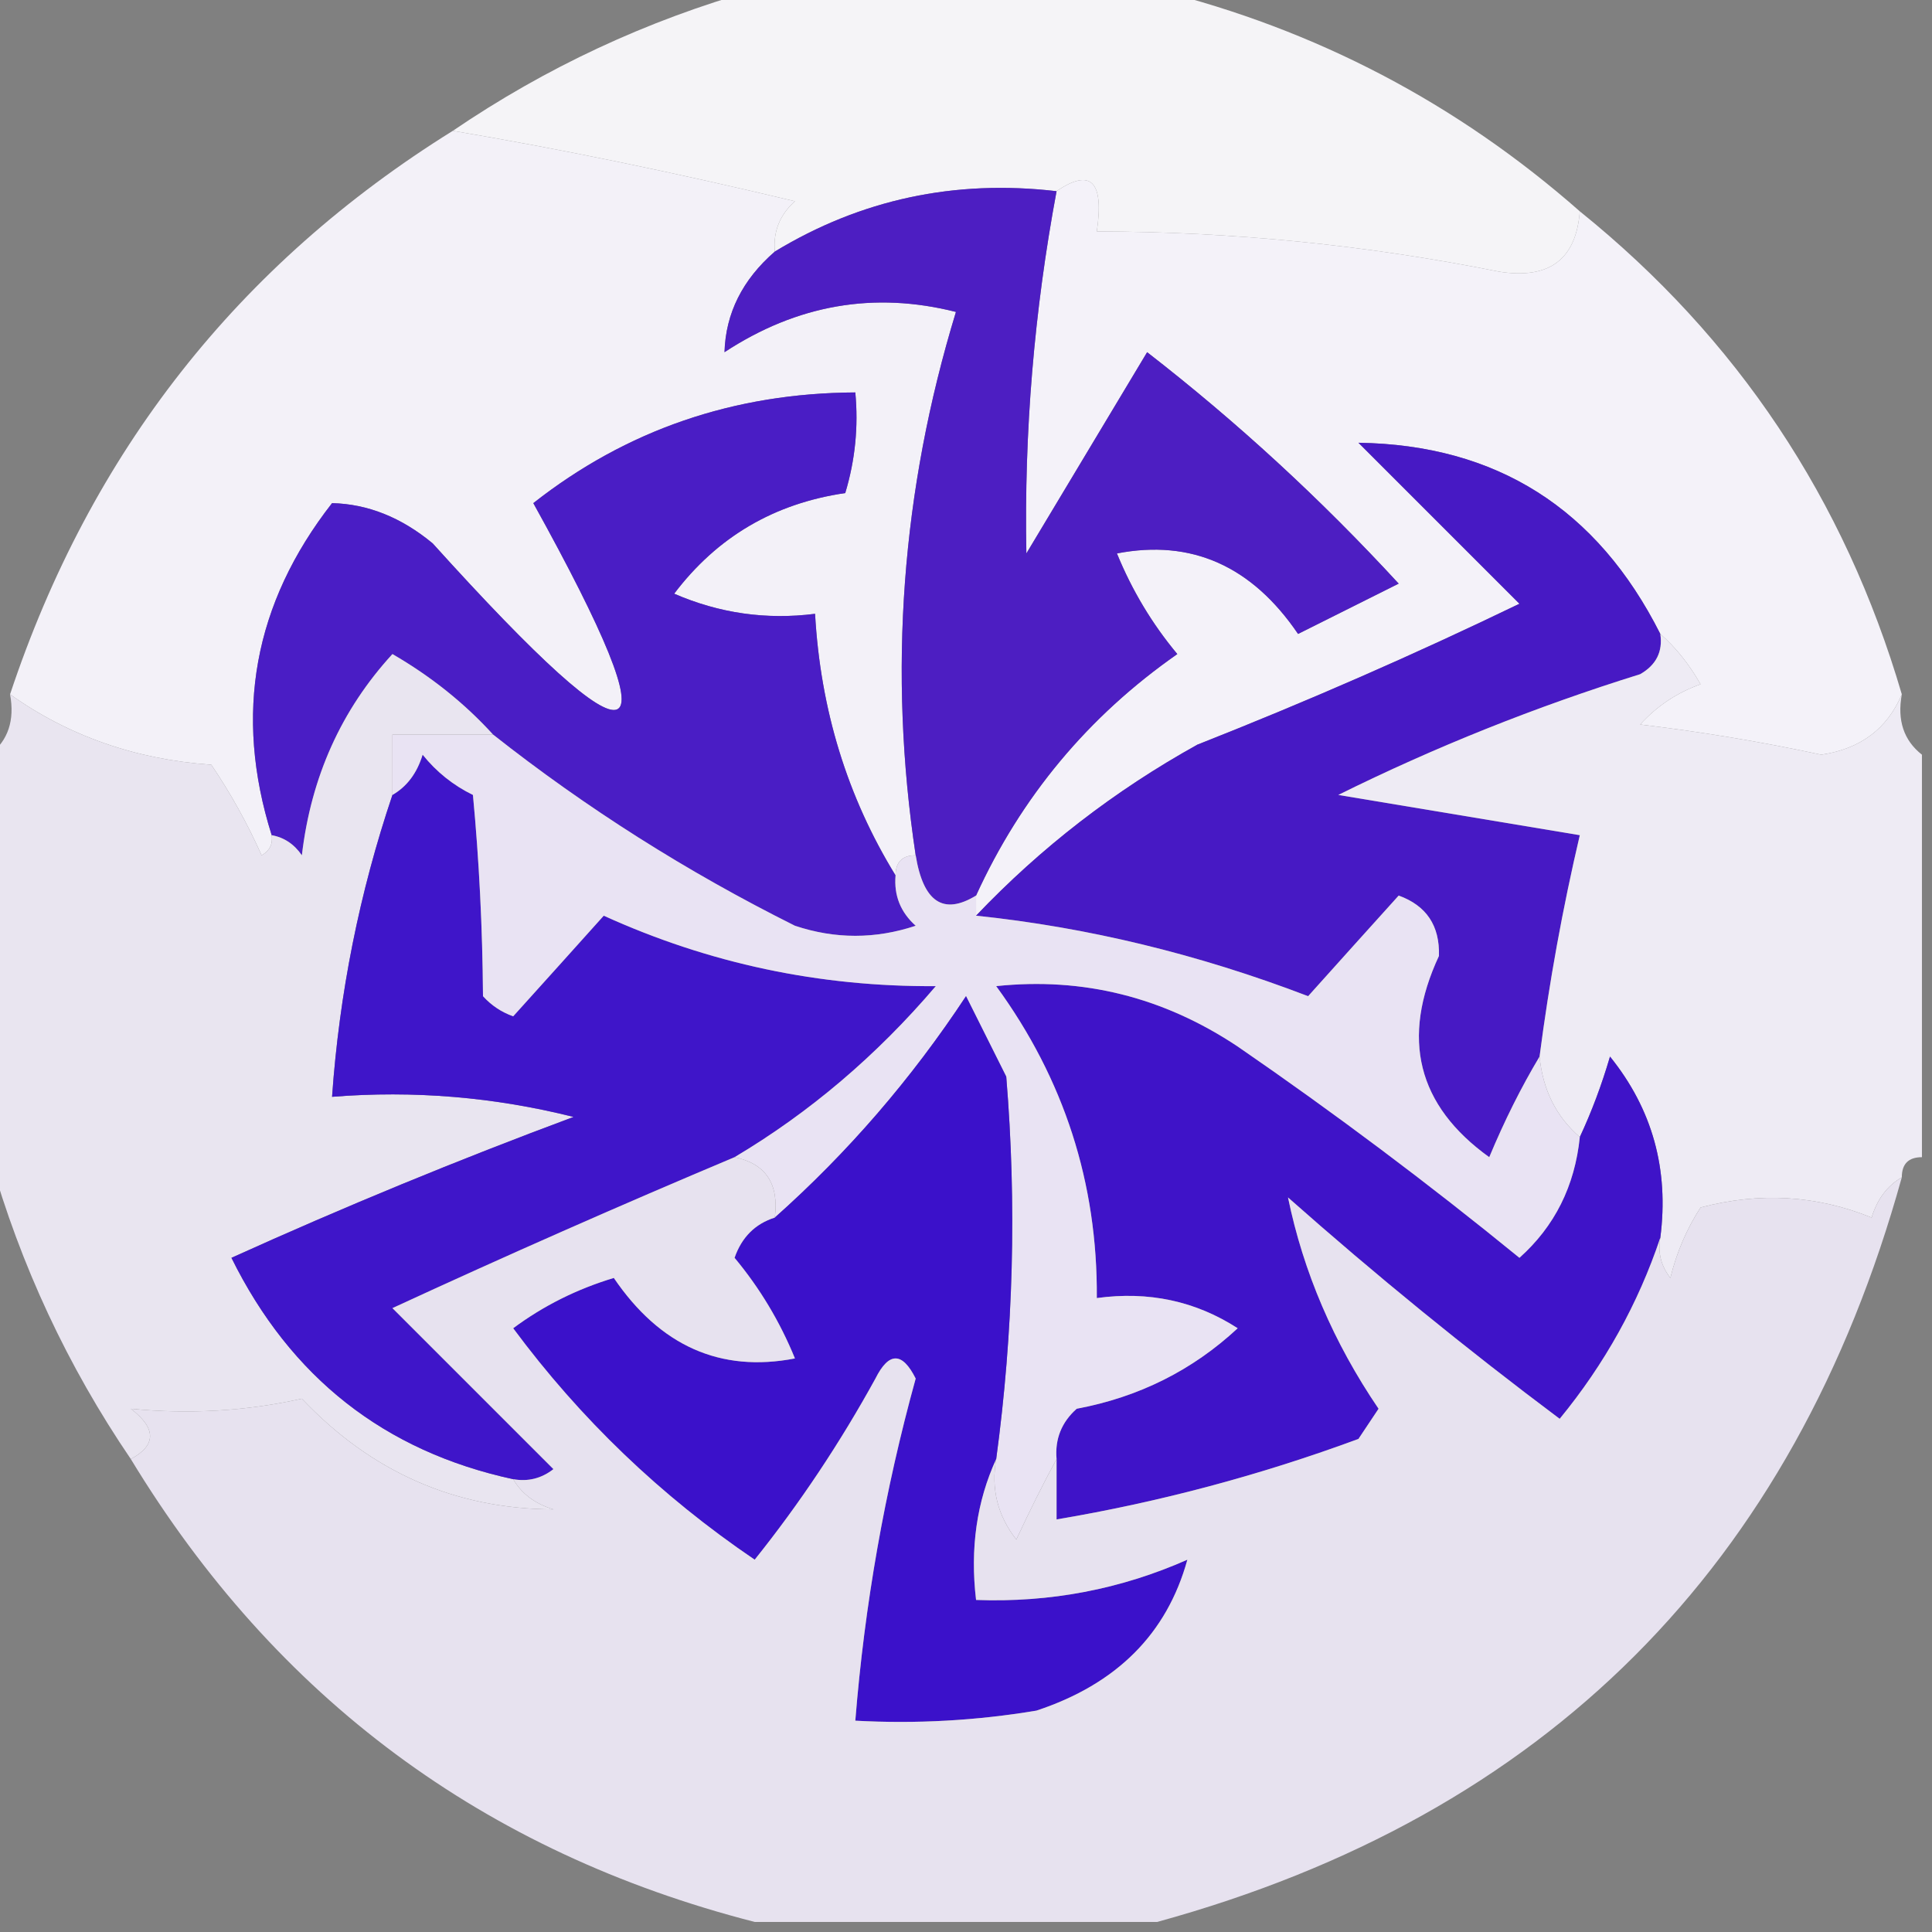 <?xml version="1.0" encoding="UTF-8"?>
<!DOCTYPE svg PUBLIC "-//W3C//DTD SVG 1.1//EN" "http://www.w3.org/Graphics/SVG/1.1/DTD/svg11.dtd">
<svg xmlns="http://www.w3.org/2000/svg" version="1.1" width="96px" height="96px" style="shape-rendering:geometricPrecision; text-rendering:geometricPrecision; image-rendering:optimizeQuality; fill-rule:evenodd; clip-rule:evenodd" xmlns:xlink="http://www.w3.org/1999/xlink">
<rect width="100%" height="100%" fill="#808080" stroke="none"/>
<g><path style="opacity:0.961" fill="#f9f8fb" d="M 37.5,-0.5 C 44.167,-0.5 50.833,-0.5 57.5,-0.5C 65.398,1.465 72.398,5.132 78.5,10.5C 78.315,12.89 76.982,13.89 74.5,13.5C 67.895,12.175 61.228,11.509 54.5,11.5C 54.869,9.007 54.203,8.34 52.5,9.5C 47.436,8.909 42.77,9.909 38.5,12.5C 38.414,11.504 38.748,10.671 39.5,10C 33.539,8.574 27.872,7.407 22.5,6.5C 27.119,3.358 32.118,1.024 37.5,-0.5 Z"/></g>
<g><path style="opacity:0.999" fill="#f4f2f9" d="M 78.5,10.5 C 86.325,16.809 91.658,24.809 94.5,34.5C 93.777,36.213 92.443,37.213 90.5,37.5C 87.525,36.861 84.525,36.361 81.5,36C 82.328,35.085 83.328,34.419 84.5,34C 83.934,33.005 83.267,32.172 82.5,31.5C 79.363,25.271 74.363,22.104 67.5,22C 70.167,24.667 72.833,27.333 75.5,30C 70.284,32.52 64.95,34.853 59.5,37C 55.386,39.283 51.72,42.117 48.5,45.5C 48.5,45.167 48.5,44.833 48.5,44.5C 50.739,39.593 54.073,35.593 58.5,32.5C 57.248,30.999 56.248,29.332 55.5,27.5C 59.2,26.785 62.2,28.118 64.5,31.5C 66.167,30.667 67.833,29.833 69.5,29C 65.633,24.798 61.467,20.965 57,17.5C 55,20.833 53,24.167 51,27.5C 50.885,21.468 51.385,15.468 52.5,9.5C 54.203,8.34 54.869,9.007 54.5,11.5C 61.228,11.509 67.895,12.175 74.5,13.5C 76.982,13.89 78.315,12.89 78.5,10.5 Z"/></g>
<g><path style="opacity:1" fill="#f3f1f8" d="M 22.5,6.5 C 27.872,7.407 33.539,8.574 39.5,10C 38.748,10.671 38.414,11.504 38.5,12.5C 36.891,13.898 36.058,15.565 36,17.5C 39.599,15.138 43.433,14.471 47.5,15.5C 44.792,24.371 44.125,33.371 45.5,42.5C 44.833,42.5 44.5,42.833 44.5,43.5C 42.102,39.597 40.769,35.264 40.5,30.5C 38.076,30.808 35.743,30.474 33.5,29.5C 35.632,26.683 38.465,25.016 42,24.5C 42.493,22.866 42.66,21.199 42.5,19.5C 36.458,19.531 31.125,21.364 26.5,25C 33.705,38.003 32.038,38.67 21.5,27C 19.945,25.711 18.279,25.044 16.5,25C 12.607,29.986 11.607,35.486 13.5,41.5C 13.565,41.938 13.399,42.272 13,42.5C 12.293,40.919 11.46,39.419 10.5,38C 6.736,37.736 3.403,36.569 0.5,34.5C 4.502,22.47 11.835,13.136 22.5,6.5 Z"/></g>
<g><path style="opacity:1" fill="#4d1ec2" d="M 52.5,9.5 C 51.385,15.468 50.885,21.468 51,27.5C 53,24.167 55,20.833 57,17.5C 61.467,20.965 65.633,24.798 69.5,29C 67.833,29.833 66.167,30.667 64.5,31.5C 62.2,28.118 59.2,26.785 55.5,27.5C 56.248,29.332 57.248,30.999 58.5,32.5C 54.073,35.593 50.739,39.593 48.5,44.5C 46.877,45.491 45.877,44.824 45.5,42.5C 44.125,33.371 44.792,24.371 47.5,15.5C 43.433,14.471 39.599,15.138 36,17.5C 36.058,15.565 36.891,13.898 38.5,12.5C 42.77,9.909 47.436,8.909 52.5,9.5 Z"/></g>
<g><path style="opacity:1" fill="#4a1dc5" d="M 44.5,43.5 C 44.414,44.496 44.748,45.329 45.5,46C 43.5,46.667 41.5,46.667 39.5,46C 34.134,43.322 29.134,40.156 24.5,36.5C 23.086,34.946 21.419,33.612 19.5,32.5C 16.956,35.275 15.456,38.609 15,42.5C 14.617,41.944 14.117,41.611 13.5,41.5C 11.607,35.486 12.607,29.986 16.5,25C 18.279,25.044 19.945,25.711 21.5,27C 32.038,38.67 33.705,38.003 26.5,25C 31.125,21.364 36.458,19.531 42.5,19.5C 42.66,21.199 42.493,22.866 42,24.5C 38.465,25.016 35.632,26.683 33.5,29.5C 35.743,30.474 38.076,30.808 40.5,30.5C 40.769,35.264 42.102,39.597 44.5,43.5 Z"/></g>
<g><path style="opacity:1" fill="#4719c4" d="M 82.5,31.5 C 82.631,32.376 82.297,33.043 81.5,33.5C 76.307,35.118 71.307,37.118 66.5,39.5C 70.5,40.167 74.5,40.833 78.5,41.5C 77.648,45.131 76.981,48.798 76.5,52.5C 75.59,54.019 74.757,55.685 74,57.5C 70.426,54.932 69.593,51.599 71.5,47.5C 71.547,46 70.88,45 69.5,44.5C 68.002,46.159 66.502,47.825 65,49.5C 59.541,47.411 54.041,46.078 48.5,45.5C 51.72,42.117 55.386,39.283 59.5,37C 64.95,34.853 70.284,32.52 75.5,30C 72.833,27.333 70.167,24.667 67.5,22C 74.363,22.104 79.363,25.271 82.5,31.5 Z"/></g>
<g><path style="opacity:0.984" fill="#efecf5" d="M 82.5,31.5 C 83.267,32.172 83.934,33.005 84.5,34C 83.328,34.419 82.328,35.085 81.5,36C 84.525,36.361 87.525,36.861 90.5,37.5C 92.443,37.213 93.777,36.213 94.5,34.5C 94.263,35.791 94.596,36.791 95.5,37.5C 95.5,44.167 95.5,50.833 95.5,57.5C 94.833,57.5 94.5,57.833 94.5,58.5C 93.778,58.917 93.278,59.584 93,60.5C 90.263,59.389 87.429,59.223 84.5,60C 83.809,61.067 83.309,62.234 83,63.5C 82.536,62.906 82.369,62.239 82.5,61.5C 82.938,58.107 82.105,55.107 80,52.5C 79.59,53.901 79.09,55.234 78.5,56.5C 77.326,55.486 76.66,54.153 76.5,52.5C 76.981,48.798 77.648,45.131 78.5,41.5C 74.5,40.833 70.5,40.167 66.5,39.5C 71.307,37.118 76.307,35.118 81.5,33.5C 82.297,33.043 82.631,32.376 82.5,31.5 Z"/></g>
<g><path style="opacity:0.976" fill="#ebe7f2" d="M 24.5,36.5 C 22.833,36.5 21.167,36.5 19.5,36.5C 19.5,37.5 19.5,38.5 19.5,39.5C 17.861,44.36 16.861,49.36 16.5,54.5C 20.555,54.176 24.555,54.509 28.5,55.5C 22.753,57.638 17.086,59.971 11.5,62.5C 14.441,68.45 19.108,72.116 25.5,73.5C 25.918,74.222 26.584,74.722 27.5,75C 22.619,74.98 18.453,73.147 15,69.5C 12.242,70.117 9.409,70.284 6.5,70C 7.774,70.977 7.774,71.811 6.5,72.5C 3.358,67.882 1.024,62.882 -0.5,57.5C -0.5,50.833 -0.5,44.167 -0.5,37.5C 0.404,36.791 0.737,35.791 0.5,34.5C 3.403,36.569 6.736,37.736 10.5,38C 11.46,39.419 12.293,40.919 13,42.5C 13.399,42.272 13.565,41.938 13.5,41.5C 14.117,41.611 14.617,41.944 15,42.5C 15.456,38.609 16.956,35.275 19.5,32.5C 21.419,33.612 23.086,34.946 24.5,36.5 Z"/></g>
<g><path style="opacity:1" fill="#3f13c8" d="M 78.5,56.5 C 79.09,55.234 79.59,53.901 80,52.5C 82.105,55.107 82.938,58.107 82.5,61.5C 81.401,64.779 79.734,67.779 77.5,70.5C 72.855,67.023 68.355,63.356 64,59.5C 64.764,63.208 66.264,66.708 68.5,70C 68.167,70.5 67.833,71 67.5,71.5C 62.611,73.305 57.611,74.639 52.5,75.5C 52.5,74.5 52.5,73.5 52.5,72.5C 52.414,71.504 52.748,70.671 53.5,70C 56.588,69.421 59.255,68.088 61.5,66C 59.406,64.648 57.073,64.148 54.5,64.5C 54.541,58.791 52.875,53.624 49.5,49C 53.814,48.545 57.814,49.545 61.5,52C 66.308,55.308 70.975,58.808 75.5,62.5C 77.251,60.936 78.251,58.936 78.5,56.5 Z"/></g>
<g><path style="opacity:1" fill="#3f15c9" d="M 36.5,57.5 C 30.787,59.904 25.12,62.404 19.5,65C 22.167,67.667 24.833,70.333 27.5,73C 26.906,73.464 26.239,73.631 25.5,73.5C 19.108,72.116 14.441,68.45 11.5,62.5C 17.086,59.971 22.753,57.638 28.5,55.5C 24.555,54.509 20.555,54.176 16.5,54.5C 16.861,49.36 17.861,44.36 19.5,39.5C 20.222,39.083 20.722,38.416 21,37.5C 21.689,38.357 22.522,39.023 23.5,39.5C 23.808,42.75 23.975,46.083 24,49.5C 24.414,49.957 24.914,50.291 25.5,50.5C 26.998,48.841 28.498,47.175 30,45.5C 35.223,47.874 40.723,49.041 46.5,49C 43.562,52.449 40.229,55.282 36.5,57.5 Z"/></g>
<g><path style="opacity:1" fill="#e9e3f3" d="M 24.5,36.5 C 29.134,40.156 34.134,43.322 39.5,46C 41.5,46.667 43.5,46.667 45.5,46C 44.748,45.329 44.414,44.496 44.5,43.5C 44.5,42.833 44.833,42.5 45.5,42.5C 45.877,44.824 46.877,45.491 48.5,44.5C 48.5,44.833 48.5,45.167 48.5,45.5C 54.041,46.078 59.541,47.411 65,49.5C 66.502,47.825 68.002,46.159 69.5,44.5C 70.88,45 71.547,46 71.5,47.5C 69.593,51.599 70.426,54.932 74,57.5C 74.757,55.685 75.59,54.019 76.5,52.5C 76.66,54.153 77.326,55.486 78.5,56.5C 78.251,58.936 77.251,60.936 75.5,62.5C 70.975,58.808 66.308,55.308 61.5,52C 57.814,49.545 53.814,48.545 49.5,49C 52.875,53.624 54.541,58.791 54.5,64.5C 57.073,64.148 59.406,64.648 61.5,66C 59.255,68.088 56.588,69.421 53.5,70C 52.748,70.671 52.414,71.504 52.5,72.5C 51.839,73.718 51.172,75.051 50.5,76.5C 49.571,75.311 49.238,73.978 49.5,72.5C 50.358,66.184 50.524,59.85 50,53.5C 49.333,52.167 48.667,50.833 48,49.5C 45.288,53.612 42.122,57.278 38.5,60.5C 38.715,58.821 38.048,57.821 36.5,57.5C 40.229,55.282 43.562,52.449 46.5,49C 40.723,49.041 35.223,47.874 30,45.5C 28.498,47.175 26.998,48.841 25.5,50.5C 24.914,50.291 24.414,49.957 24,49.5C 23.975,46.083 23.808,42.75 23.5,39.5C 22.522,39.023 21.689,38.357 21,37.5C 20.722,38.416 20.222,39.083 19.5,39.5C 19.5,38.5 19.5,37.5 19.5,36.5C 21.167,36.5 22.833,36.5 24.5,36.5 Z"/></g>
<g><path style="opacity:1" fill="#3b11ca" d="M 49.5,72.5 C 48.532,74.607 48.198,76.941 48.5,79.5C 52.179,79.637 55.679,78.971 59,77.5C 57.983,81.185 55.483,83.685 51.5,85C 48.518,85.498 45.518,85.665 42.5,85.5C 42.961,79.735 43.961,74.069 45.5,68.5C 44.833,67.167 44.167,67.167 43.5,68.5C 41.735,71.709 39.735,74.709 37.5,77.5C 32.84,74.34 28.84,70.507 25.5,66C 27,64.885 28.667,64.052 30.5,63.5C 32.8,66.882 35.8,68.215 39.5,67.5C 38.752,65.668 37.752,64.001 36.5,62.5C 36.855,61.478 37.522,60.811 38.5,60.5C 42.122,57.278 45.288,53.612 48,49.5C 48.667,50.833 49.333,52.167 50,53.5C 50.524,59.85 50.358,66.184 49.5,72.5 Z"/></g>
<g><path style="opacity:0.996" fill="#e7e2ef" d="M 36.5,57.5 C 38.048,57.821 38.715,58.821 38.5,60.5C 37.522,60.811 36.855,61.478 36.5,62.5C 37.752,64.001 38.752,65.668 39.5,67.5C 35.8,68.215 32.8,66.882 30.5,63.5C 28.667,64.052 27,64.885 25.5,66C 28.84,70.507 32.84,74.34 37.5,77.5C 39.735,74.709 41.735,71.709 43.5,68.5C 44.167,67.167 44.833,67.167 45.5,68.5C 43.961,74.069 42.961,79.735 42.5,85.5C 45.518,85.665 48.518,85.498 51.5,85C 55.483,83.685 57.983,81.185 59,77.5C 55.679,78.971 52.179,79.637 48.5,79.5C 48.198,76.941 48.532,74.607 49.5,72.5C 49.238,73.978 49.571,75.311 50.5,76.5C 51.172,75.051 51.839,73.718 52.5,72.5C 52.5,73.5 52.5,74.5 52.5,75.5C 57.611,74.639 62.611,73.305 67.5,71.5C 67.833,71 68.167,70.5 68.5,70C 66.264,66.708 64.764,63.208 64,59.5C 68.355,63.356 72.855,67.023 77.5,70.5C 79.734,67.779 81.401,64.779 82.5,61.5C 82.369,62.239 82.536,62.906 83,63.5C 83.309,62.234 83.809,61.067 84.5,60C 87.429,59.223 90.263,59.389 93,60.5C 93.278,59.584 93.778,58.917 94.5,58.5C 89.134,77.866 76.801,90.199 57.5,95.5C 50.833,95.5 44.167,95.5 37.5,95.5C 24.046,92.047 13.713,84.38 6.5,72.5C 7.774,71.811 7.774,70.977 6.5,70C 9.409,70.284 12.242,70.117 15,69.5C 18.453,73.147 22.619,74.98 27.5,75C 26.584,74.722 25.918,74.222 25.5,73.5C 26.239,73.631 26.906,73.464 27.5,73C 24.833,70.333 22.167,67.667 19.5,65C 25.12,62.404 30.787,59.904 36.5,57.5 Z"/></g>
</svg>
